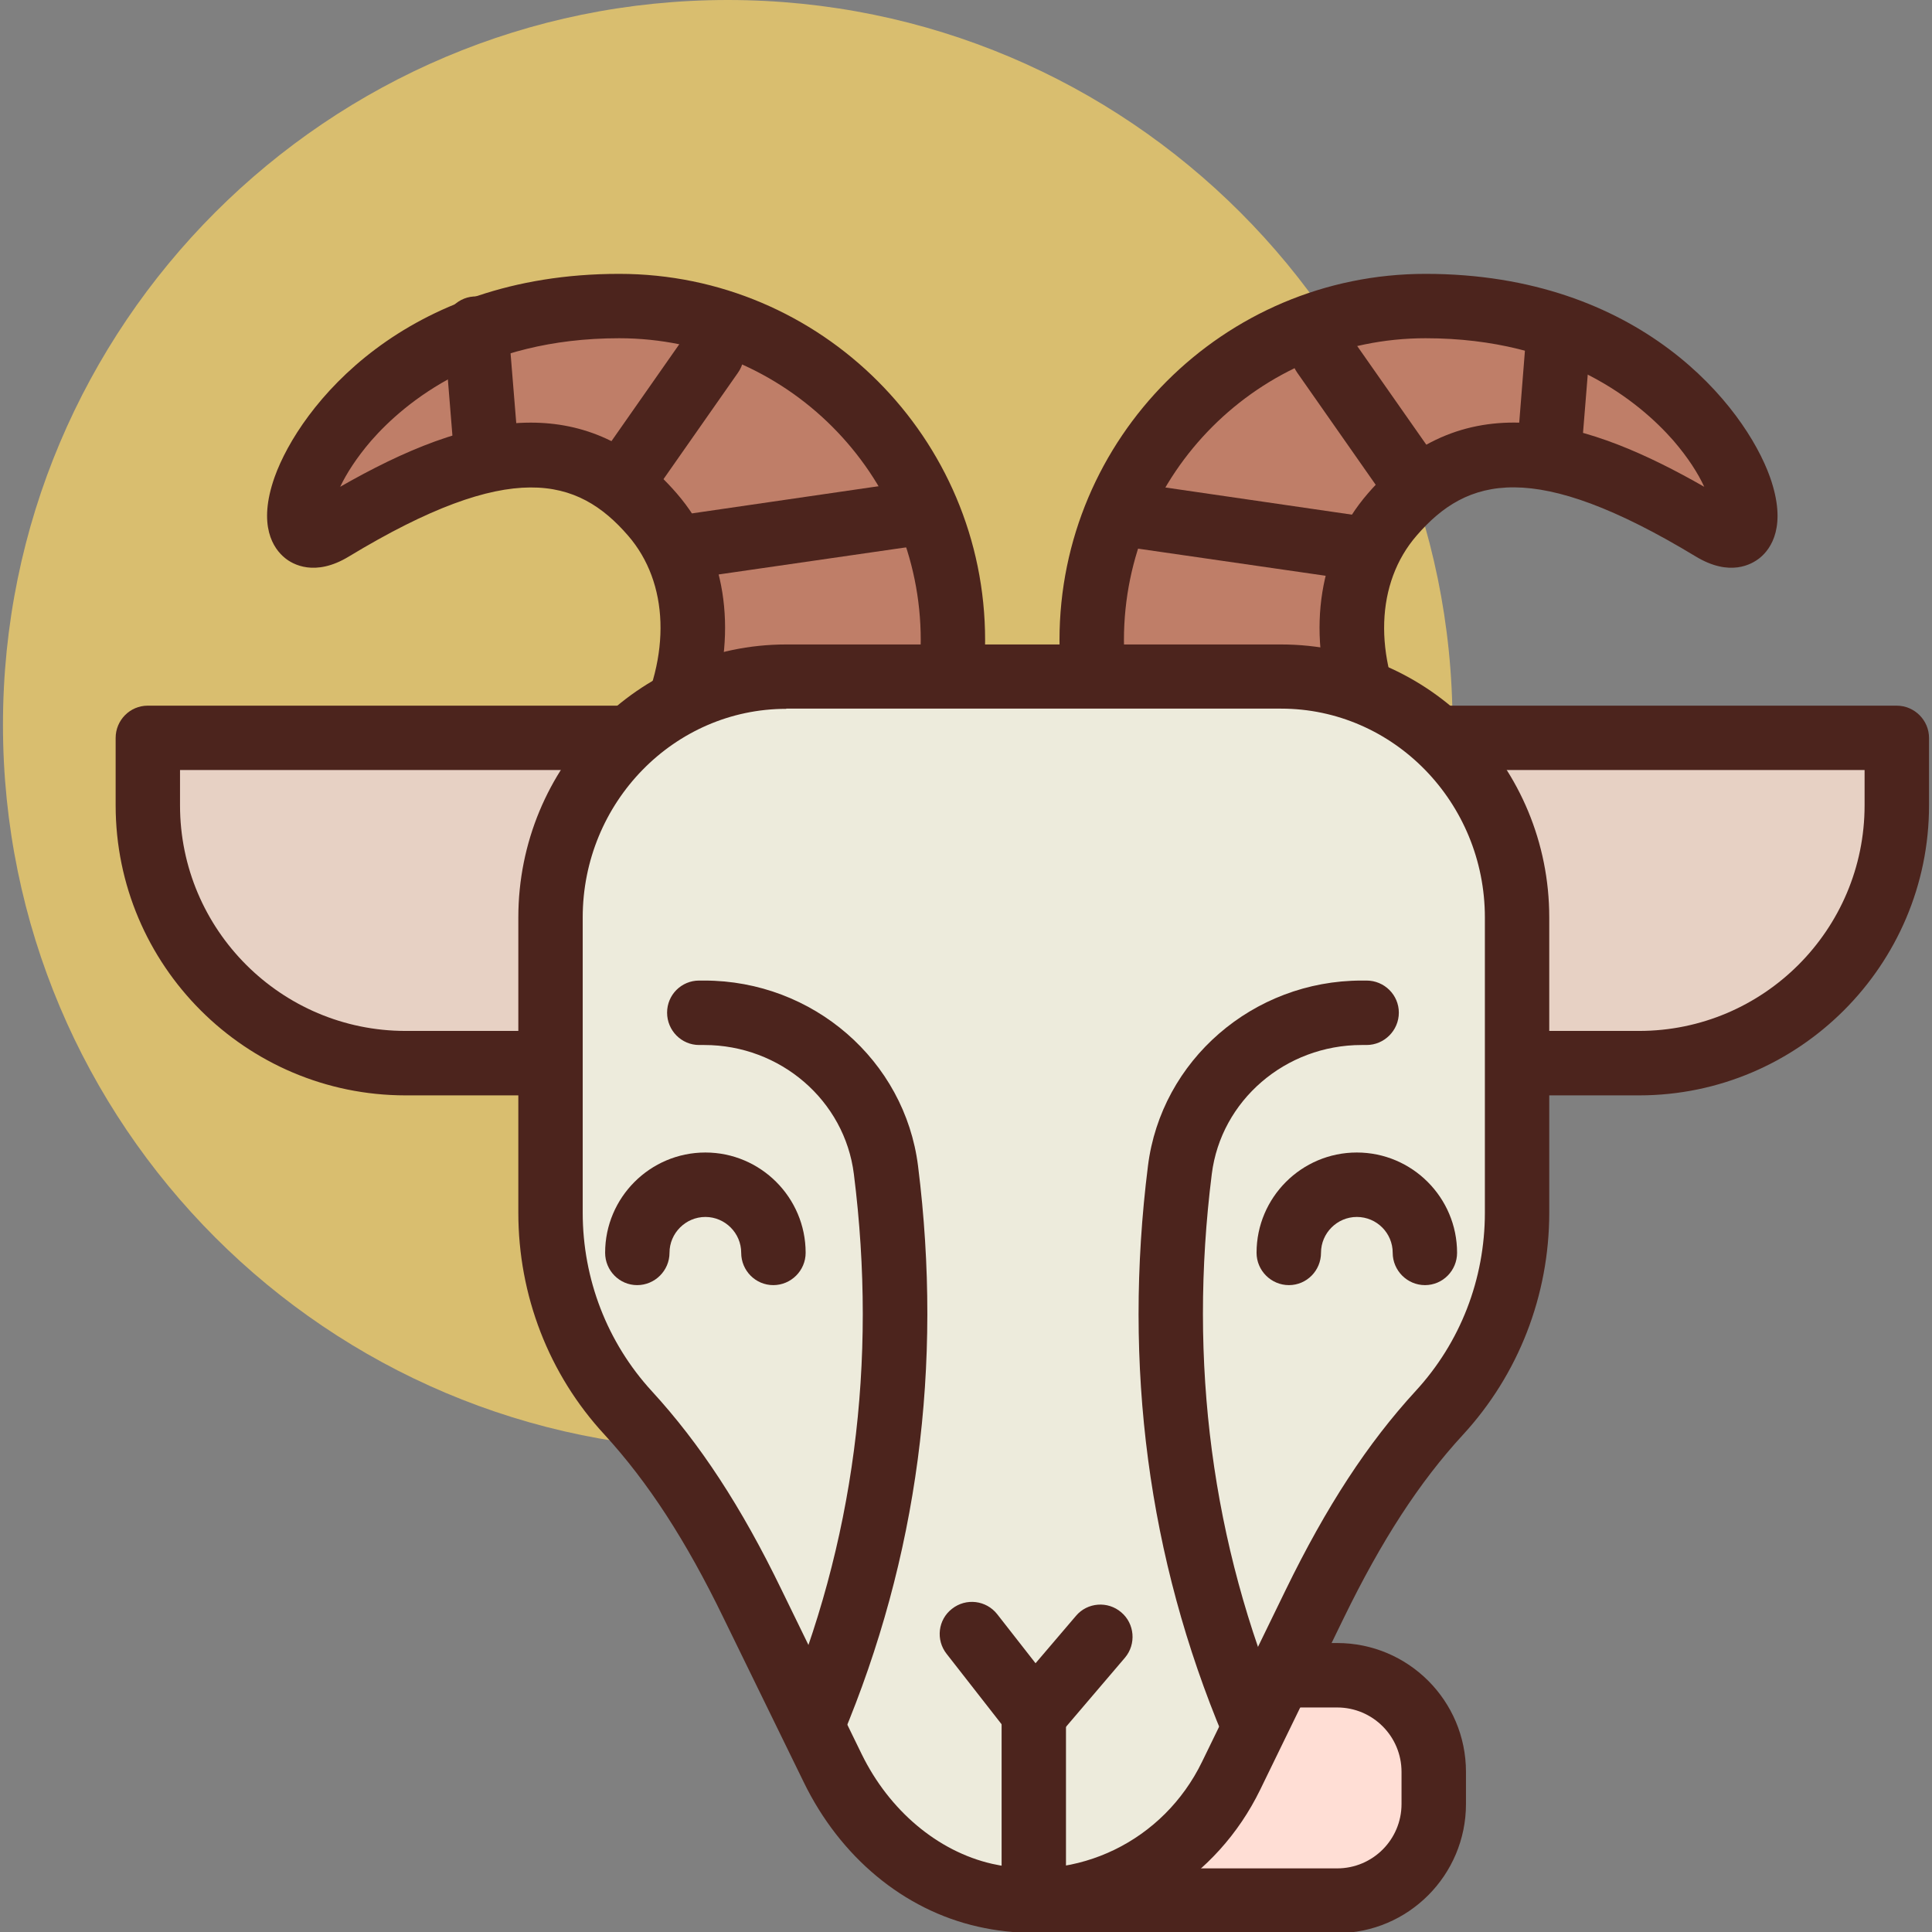 <?xml version="1.0" encoding="UTF-8"?>
<svg xmlns="http://www.w3.org/2000/svg" xmlns:xlink="http://www.w3.org/1999/xlink" width="28pt" height="28pt" viewBox="0 0 28 28" version="1.1">
<rect x="0" y="0" width="28" height="28" fill="#808080" stroke="none"/>
<g id="surface1">
<path style=" stroke:none;fill-rule:nonzero;fill:rgb(85.098%,74.51%,43.529%);fill-opacity:1;" d="M 21.051 10.504 C 21.051 16.309 16.348 21.012 10.547 21.012 C 4.746 21.012 0.043 16.309 0.043 10.504 C 0.043 4.703 4.746 0 10.547 0 C 16.348 0 21.051 4.703 21.051 10.504 Z M 21.051 10.504 "/>
<path style=" stroke:none;fill-rule:nonzero;fill:rgb(100%,87.059%,83.529%);fill-opacity:1;" d="M 19.379 27.547 L 14.816 27.547 L 14.816 24.277 L 19.379 24.277 C 20.152 24.277 20.781 24.906 20.781 25.68 L 20.781 26.145 C 20.781 26.918 20.152 27.547 19.379 27.547 Z M 19.379 27.547 "/>
<path style=" stroke:none;fill-rule:nonzero;fill:rgb(29.804%,14.118%,11.373%);fill-opacity:1;" d="M 19.379 28.016 L 14.816 28.016 C 14.559 28.016 14.348 27.805 14.348 27.547 L 14.348 24.277 C 14.348 24.02 14.559 23.812 14.816 23.812 L 19.379 23.812 C 20.41 23.812 21.246 24.648 21.246 25.68 L 21.246 26.145 C 21.246 27.176 20.41 28.016 19.379 28.016 Z M 15.281 27.078 L 19.379 27.078 C 19.895 27.078 20.312 26.66 20.312 26.145 L 20.312 25.68 C 20.312 25.164 19.895 24.746 19.379 24.746 L 15.281 24.746 Z M 15.281 27.078 "/>
<path style=" stroke:none;fill-rule:nonzero;fill:rgb(74.902%,49.412%,40.784%);fill-opacity:1;" d="M 20.023 10.738 C 19.422 9.594 19.438 8.312 20.176 7.457 C 21.219 6.254 22.555 6.293 24.82 7.668 C 26.062 8.422 24.926 4.434 20.66 4.434 C 17.988 4.434 15.824 6.602 15.824 9.277 C 15.824 9.609 15.855 10.383 15.922 10.699 Z M 20.023 10.738 "/>
<path style=" stroke:none;fill-rule:nonzero;fill:rgb(29.804%,14.118%,11.373%);fill-opacity:1;" d="M 20.023 11.207 C 20.02 11.207 20.02 11.207 20.02 11.207 L 15.918 11.168 C 15.695 11.164 15.508 11.008 15.465 10.793 C 15.387 10.426 15.355 9.609 15.355 9.277 C 15.355 6.348 17.734 3.969 20.66 3.969 C 23.777 3.969 25.289 5.895 25.652 6.914 C 25.902 7.621 25.668 7.953 25.504 8.086 C 25.387 8.18 25.07 8.363 24.578 8.066 C 22.23 6.645 21.262 6.914 20.531 7.762 C 19.938 8.445 19.902 9.504 20.438 10.523 C 20.512 10.668 20.508 10.844 20.422 10.98 C 20.336 11.121 20.184 11.207 20.023 11.207 Z M 16.332 10.238 L 19.316 10.266 C 18.941 9.117 19.117 7.969 19.824 7.152 C 21.246 5.504 23.059 6.117 24.699 7.055 C 24.613 6.867 24.469 6.637 24.25 6.383 C 23.766 5.832 22.66 4.902 20.66 4.902 C 18.25 4.902 16.289 6.863 16.289 9.277 C 16.289 9.52 16.305 9.922 16.332 10.238 Z M 25.121 7.297 "/>
<path style=" stroke:none;fill-rule:nonzero;fill:rgb(74.902%,49.412%,40.784%);fill-opacity:1;" d="M 9.609 10.738 C 10.211 9.594 10.195 8.312 9.453 7.457 C 8.414 6.254 7.078 6.293 4.812 7.668 C 3.566 8.422 4.707 4.434 8.973 4.434 C 11.645 4.434 13.809 6.602 13.809 9.277 C 13.809 9.609 13.773 10.383 13.711 10.699 Z M 9.609 10.738 "/>
<path style=" stroke:none;fill-rule:nonzero;fill:rgb(29.804%,14.118%,11.373%);fill-opacity:1;" d="M 9.609 11.207 C 9.445 11.207 9.297 11.121 9.211 10.98 C 9.125 10.84 9.121 10.668 9.195 10.52 C 9.73 9.504 9.695 8.445 9.102 7.762 C 8.371 6.918 7.402 6.645 5.055 8.066 C 4.566 8.363 4.242 8.18 4.129 8.086 C 3.965 7.953 3.73 7.621 3.98 6.914 C 4.344 5.895 5.852 3.969 8.973 3.969 C 11.898 3.969 14.277 6.348 14.277 9.277 C 14.277 9.613 14.242 10.426 14.168 10.793 C 14.125 11.008 13.934 11.164 13.715 11.168 L 9.613 11.207 C 9.613 11.207 9.609 11.207 9.609 11.207 Z M 7.691 6.125 C 8.441 6.125 9.164 6.406 9.809 7.152 C 10.516 7.969 10.691 9.117 10.316 10.266 L 13.301 10.238 C 13.324 9.922 13.344 9.52 13.344 9.277 C 13.344 6.863 11.383 4.902 8.973 4.902 C 6.973 4.902 5.867 5.832 5.383 6.383 C 5.164 6.637 5.02 6.867 4.93 7.055 C 5.832 6.539 6.781 6.125 7.691 6.125 Z M 4.512 7.297 "/>
<path style=" stroke:none;fill-rule:nonzero;fill:rgb(90.588%,81.961%,76.863%);fill-opacity:1;" d="M 23.754 15.406 L 18.387 15.406 L 18.387 10.695 L 27.488 10.695 L 27.488 11.672 C 27.488 13.734 25.816 15.406 23.754 15.406 Z M 23.754 15.406 "/>
<path style=" stroke:none;fill-rule:nonzero;fill:rgb(29.804%,14.118%,11.373%);fill-opacity:1;" d="M 23.754 15.875 L 18.387 15.875 C 18.129 15.875 17.922 15.664 17.922 15.406 L 17.922 10.695 C 17.922 10.438 18.129 10.227 18.387 10.227 L 27.488 10.227 C 27.746 10.227 27.957 10.438 27.957 10.695 L 27.957 11.672 C 27.957 13.988 26.07 15.875 23.754 15.875 Z M 18.855 14.941 L 23.754 14.941 C 25.559 14.941 27.023 13.473 27.023 11.672 L 27.023 11.16 L 18.855 11.16 Z M 18.855 14.941 "/>
<path style=" stroke:none;fill-rule:nonzero;fill:rgb(90.588%,81.961%,76.863%);fill-opacity:1;" d="M 5.879 15.406 L 11.246 15.406 L 11.246 10.695 L 2.141 10.695 L 2.141 11.672 C 2.141 13.734 3.812 15.406 5.879 15.406 Z M 5.879 15.406 "/>
<path style=" stroke:none;fill-rule:nonzero;fill:rgb(29.804%,14.118%,11.373%);fill-opacity:1;" d="M 11.246 15.875 L 5.879 15.875 C 3.559 15.875 1.676 13.988 1.676 11.672 L 1.676 10.695 C 1.676 10.438 1.883 10.227 2.141 10.227 L 11.246 10.227 C 11.504 10.227 11.711 10.438 11.711 10.695 L 11.711 15.406 C 11.711 15.664 11.504 15.875 11.246 15.875 Z M 2.609 11.16 L 2.609 11.672 C 2.609 13.473 4.074 14.941 5.879 14.941 L 10.777 14.941 L 10.777 11.16 Z M 2.609 11.16 "/>
<path style=" stroke:none;fill-rule:nonzero;fill:rgb(92.941%,92.157%,86.275%);fill-opacity:1;" d="M 18.566 9.805 L 11.395 9.805 C 9.508 9.805 7.977 11.367 7.977 13.297 L 7.977 17.574 C 7.977 18.699 8.406 19.719 9.102 20.477 C 9.852 21.289 10.426 22.25 10.91 23.25 L 12.066 25.625 C 12.508 26.535 13.305 27.246 14.273 27.469 C 15.746 27.801 17.199 27.059 17.844 25.734 L 19.055 23.25 C 19.539 22.25 20.113 21.289 20.859 20.477 C 21.559 19.719 21.984 18.699 21.984 17.574 L 21.984 13.297 C 21.984 11.367 20.453 9.805 18.566 9.805 Z M 18.566 9.805 "/>
<path style=" stroke:none;fill-rule:nonzero;fill:rgb(29.804%,14.118%,11.373%);fill-opacity:1;" d="M 14.98 28.012 C 14.711 28.012 14.441 27.984 14.172 27.922 C 13.098 27.68 12.176 26.914 11.648 25.828 L 10.488 23.453 C 9.941 22.324 9.391 21.48 8.762 20.793 C 7.953 19.918 7.512 18.773 7.512 17.574 L 7.512 13.297 C 7.512 11.113 9.254 9.34 11.395 9.34 L 18.566 9.34 C 20.711 9.34 22.453 11.113 22.453 13.297 L 22.453 17.574 C 22.453 18.773 22.008 19.918 21.203 20.793 C 20.57 21.48 20.023 22.324 19.473 23.453 L 18.262 25.941 C 17.633 27.23 16.352 28.012 14.98 28.012 Z M 11.395 10.273 C 9.77 10.273 8.445 11.629 8.445 13.297 L 8.445 17.574 C 8.445 18.539 8.801 19.457 9.445 20.16 C 10.141 20.918 10.742 21.832 11.328 23.043 L 12.488 25.422 C 12.887 26.238 13.59 26.832 14.379 27.012 C 15.609 27.289 16.863 26.684 17.422 25.531 L 18.633 23.043 C 19.223 21.832 19.82 20.918 20.516 20.16 C 21.164 19.457 21.52 18.539 21.52 17.574 L 21.52 13.297 C 21.52 11.629 20.195 10.27 18.566 10.27 L 11.395 10.27 Z M 11.395 10.273 "/>
<path style=" stroke:none;fill-rule:nonzero;fill:rgb(29.804%,14.118%,11.373%);fill-opacity:1;" d="M 20.652 18.625 C 20.395 18.625 20.184 18.414 20.184 18.156 C 20.184 17.871 19.953 17.637 19.664 17.637 C 19.379 17.637 19.145 17.871 19.145 18.156 C 19.145 18.414 18.938 18.625 18.68 18.625 C 18.422 18.625 18.211 18.414 18.211 18.156 C 18.211 17.355 18.863 16.703 19.664 16.703 C 20.465 16.703 21.117 17.355 21.117 18.156 C 21.117 18.414 20.91 18.625 20.652 18.625 Z M 20.652 18.625 "/>
<path style=" stroke:none;fill-rule:nonzero;fill:rgb(29.804%,14.118%,11.373%);fill-opacity:1;" d="M 11.207 18.625 C 10.949 18.625 10.742 18.414 10.742 18.156 C 10.742 17.871 10.508 17.637 10.223 17.637 C 9.938 17.637 9.703 17.871 9.703 18.156 C 9.703 18.414 9.492 18.625 9.234 18.625 C 8.977 18.625 8.77 18.414 8.77 18.156 C 8.77 17.355 9.422 16.703 10.223 16.703 C 11.023 16.703 11.676 17.355 11.676 18.156 C 11.676 18.414 11.465 18.625 11.207 18.625 Z M 11.207 18.625 "/>
<path style=" stroke:none;fill-rule:nonzero;fill:rgb(29.804%,14.118%,11.373%);fill-opacity:1;" d="M 14.992 25.309 C 14.988 25.309 14.984 25.309 14.984 25.309 C 14.844 25.309 14.711 25.242 14.625 25.129 L 13.719 23.969 C 13.559 23.766 13.594 23.473 13.797 23.316 C 14 23.156 14.293 23.191 14.453 23.395 L 15.008 24.105 L 15.594 23.418 C 15.758 23.223 16.055 23.199 16.25 23.367 C 16.445 23.531 16.469 23.828 16.305 24.023 L 15.348 25.145 C 15.258 25.25 15.129 25.309 14.992 25.309 Z M 14.992 25.309 "/>
<path style=" stroke:none;fill-rule:nonzero;fill:rgb(29.804%,14.118%,11.373%);fill-opacity:1;" d="M 14.98 28.016 C 14.723 28.016 14.516 27.805 14.516 27.547 L 14.516 24.746 C 14.516 24.488 14.723 24.277 14.98 24.277 C 15.238 24.277 15.449 24.488 15.449 24.746 L 15.449 27.547 C 15.449 27.805 15.238 28.016 14.98 28.016 Z M 14.98 28.016 "/>
<path style=" stroke:none;fill-rule:nonzero;fill:rgb(29.804%,14.118%,11.373%);fill-opacity:1;" d="M 18.16 25.457 C 17.98 25.457 17.805 25.352 17.73 25.172 C 16.641 22.578 16.273 19.797 16.637 16.898 C 16.828 15.367 18.16 14.211 19.734 14.211 L 19.805 14.211 C 20.062 14.211 20.273 14.418 20.273 14.676 C 20.273 14.934 20.062 15.145 19.805 15.145 L 19.734 15.145 C 18.629 15.145 17.695 15.949 17.562 17.016 C 17.219 19.746 17.566 22.371 18.59 24.809 C 18.691 25.047 18.578 25.32 18.344 25.422 C 18.281 25.445 18.223 25.457 18.16 25.457 Z M 18.16 25.457 "/>
<path style=" stroke:none;fill-rule:nonzero;fill:rgb(29.804%,14.118%,11.373%);fill-opacity:1;" d="M 11.777 25.457 C 11.719 25.457 11.656 25.445 11.598 25.422 C 11.359 25.32 11.25 25.047 11.348 24.809 C 12.375 22.371 12.719 19.746 12.375 17.016 C 12.242 15.949 11.309 15.145 10.207 15.145 L 10.133 15.145 C 9.875 15.145 9.668 14.934 9.668 14.676 C 9.668 14.418 9.875 14.211 10.133 14.211 L 10.207 14.211 C 11.781 14.211 13.113 15.367 13.305 16.898 C 13.668 19.797 13.297 22.578 12.207 25.172 C 12.133 25.352 11.961 25.457 11.777 25.457 Z M 11.777 25.457 "/>
<path style=" stroke:none;fill-rule:nonzero;fill:rgb(29.804%,14.118%,11.373%);fill-opacity:1;" d="M 19.652 8.402 C 19.629 8.402 19.605 8.402 19.582 8.398 L 16.152 7.902 C 15.898 7.863 15.719 7.625 15.758 7.371 C 15.793 7.117 16.027 6.941 16.285 6.977 L 19.719 7.477 C 19.973 7.512 20.148 7.75 20.113 8.004 C 20.078 8.238 19.879 8.402 19.652 8.402 Z M 19.652 8.402 "/>
<path style=" stroke:none;fill-rule:nonzero;fill:rgb(29.804%,14.118%,11.373%);fill-opacity:1;" d="M 20.469 7.438 C 20.324 7.438 20.18 7.367 20.086 7.238 L 18.801 5.402 C 18.652 5.191 18.703 4.902 18.914 4.754 C 19.129 4.605 19.418 4.656 19.566 4.867 L 20.852 6.703 C 21 6.914 20.949 7.207 20.738 7.352 C 20.656 7.41 20.562 7.438 20.469 7.438 Z M 20.469 7.438 "/>
<path style=" stroke:none;fill-rule:nonzero;fill:rgb(29.804%,14.118%,11.373%);fill-opacity:1;" d="M 22.453 7.004 C 22.441 7.004 22.426 7.004 22.414 7 C 22.156 6.98 21.965 6.758 21.988 6.5 L 22.129 4.723 C 22.152 4.465 22.367 4.273 22.633 4.297 C 22.891 4.316 23.082 4.543 23.062 4.797 L 22.918 6.574 C 22.898 6.816 22.691 7.004 22.453 7.004 Z M 22.453 7.004 "/>
<path style=" stroke:none;fill-rule:nonzero;fill:rgb(29.804%,14.118%,11.373%);fill-opacity:1;" d="M 9.844 8.402 C 9.617 8.402 9.418 8.238 9.383 8.004 C 9.348 7.75 9.523 7.512 9.777 7.477 L 13.211 6.977 C 13.465 6.941 13.703 7.117 13.738 7.371 C 13.777 7.625 13.602 7.863 13.344 7.902 L 9.914 8.398 C 9.891 8.402 9.867 8.402 9.844 8.402 Z M 9.844 8.402 "/>
<path style=" stroke:none;fill-rule:nonzero;fill:rgb(29.804%,14.118%,11.373%);fill-opacity:1;" d="M 9.027 7.438 C 8.934 7.438 8.84 7.41 8.758 7.352 C 8.547 7.207 8.496 6.914 8.645 6.703 L 9.93 4.867 C 10.078 4.656 10.371 4.605 10.582 4.754 C 10.793 4.902 10.844 5.191 10.695 5.402 L 9.41 7.238 C 9.316 7.367 9.172 7.438 9.027 7.438 Z M 9.027 7.438 "/>
<path style=" stroke:none;fill-rule:nonzero;fill:rgb(29.804%,14.118%,11.373%);fill-opacity:1;" d="M 7.043 7.004 C 6.805 7.004 6.598 6.816 6.578 6.574 L 6.434 4.797 C 6.414 4.543 6.605 4.316 6.863 4.297 C 7.129 4.273 7.344 4.465 7.367 4.723 L 7.512 6.5 C 7.531 6.754 7.34 6.98 7.082 7 C 7.07 7.004 7.059 7.004 7.043 7.004 Z M 7.043 7.004 "/>
</g>
</svg>
